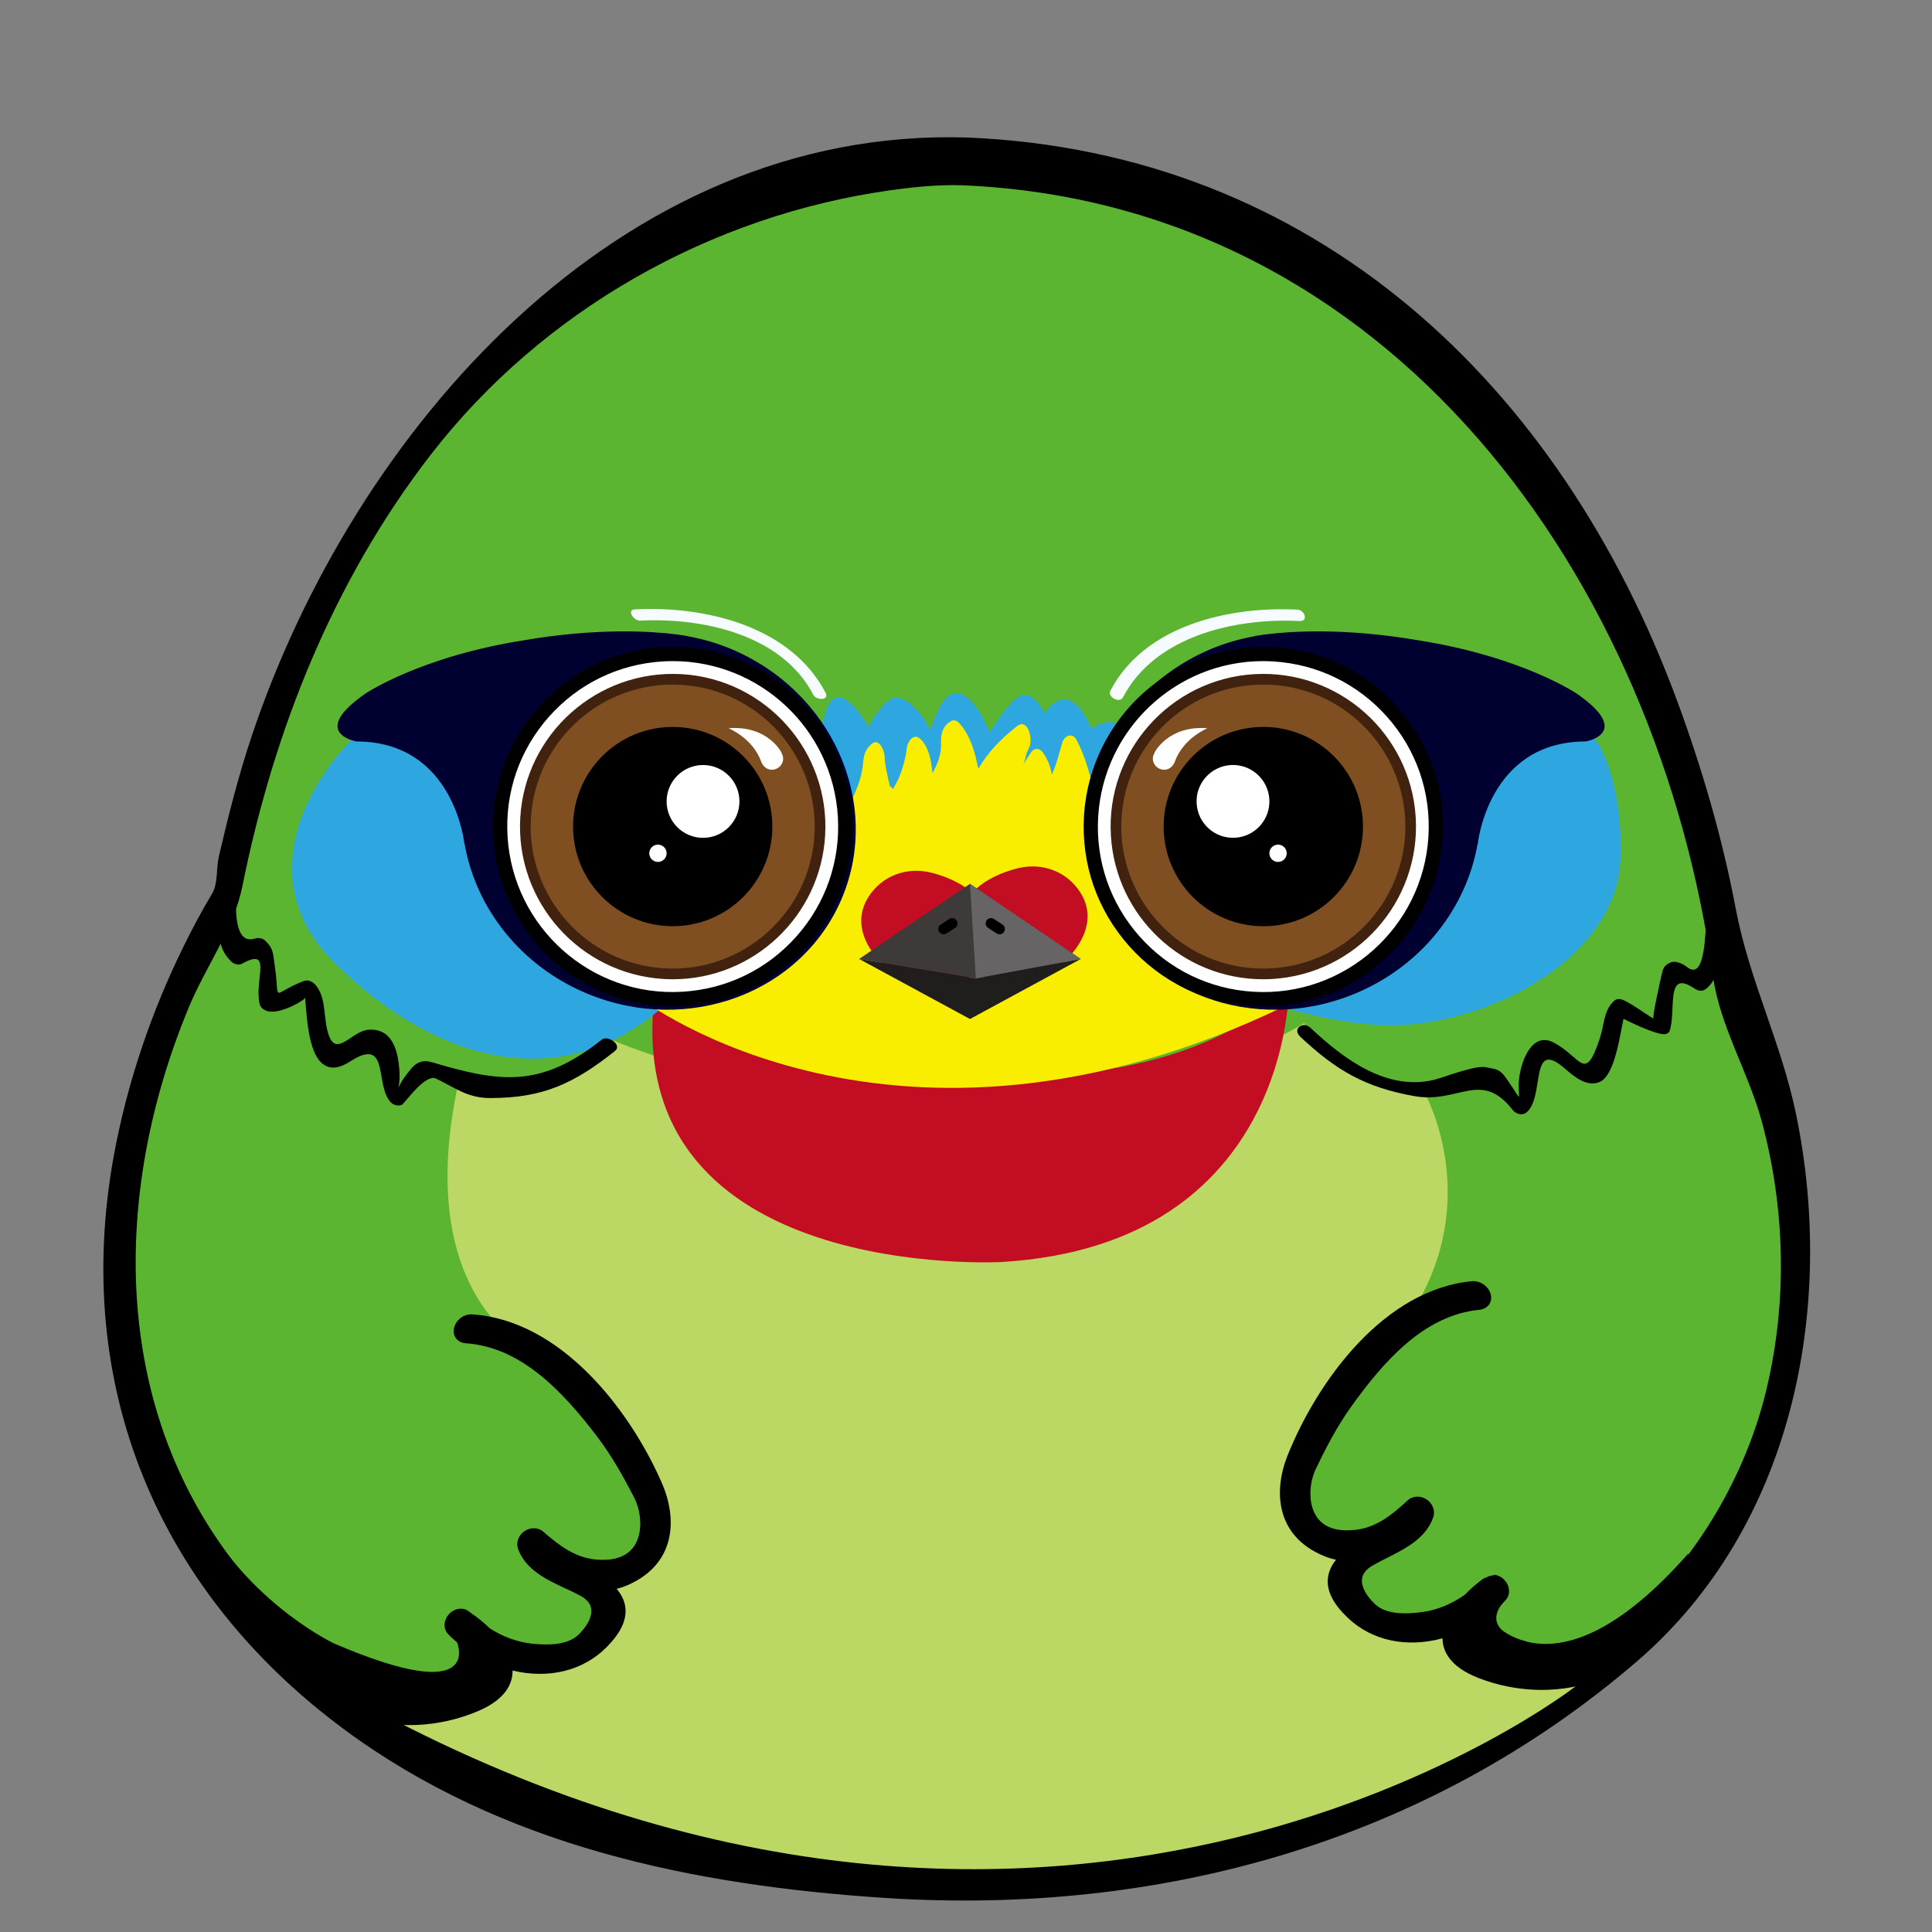 <?xml version="1.0" encoding="utf-8"?>
<!-- Generator: Adobe Illustrator 15.1.0, SVG Export Plug-In . SVG Version: 6.00 Build 0)  -->
<!DOCTYPE svg PUBLIC "-//W3C//DTD SVG 1.1//EN" "http://www.w3.org/Graphics/SVG/1.1/DTD/svg11.dtd">
<svg version="1.1" id="圖層_1" xmlns="http://www.w3.org/2000/svg" xmlns:xlink="http://www.w3.org/1999/xlink" x="0px" y="0px"
	 width="72px" height="72px" viewBox="0 0 72 72" enable-background="new 0 0 72 72" xml:space="preserve">
<rect x="0" y="0" width="72" height="72" fill="#808080" stroke="none"/>
<g>
	<g>
		<path fill="#5CB531" d="M35.951,6.015c0,0-22.1-0.799-27.609,27.686c0,0-14.12,22.062,10.992,33.429c0,0,24.1,9.182,41.139-5.666
			c0,0,11.393-8.58,3.975-25.177C64.447,36.287,61.076,6.787,35.951,6.015z"/>
		<path d="M36.051,5.125C23.012,4.709,13.172,16.103,9.381,27.431c-0.493,1.474-0.875,2.982-1.227,4.495
			c-0.098,0.424-0.026,1.009-0.251,1.38c-0.382,0.632-0.727,1.287-1.054,1.949C5.634,37.718,4.732,40.38,4.24,43.08
			c-1.556,8.54,1.614,16.207,8.586,21.369c5.859,4.337,12.984,5.811,20.137,6.28c10.236,0.672,20.21-2.073,28.048-8.821
			c5.803-4.997,7.416-13.16,5.922-20.389c-0.549-2.659-1.746-4.997-2.246-7.649c-0.5-2.645-1.258-5.239-2.189-7.762
			C58.152,14.343,49.01,5.662,36.051,5.125c-0.686-0.029-1.049,1.744-0.202,1.779c15.985,0.661,25.965,14.671,27.997,29.521
			c0.242,1.776,1.328,3.586,1.807,5.353c0.877,3.245,0.961,6.691,0.188,9.961c-0.771,3.269-2.621,6.352-5.104,8.608
			c-8.189,7.439-19.455,9.544-30.168,8.363c-7.742-0.854-14.856-3.184-20.459-8.89c-5.976-6.086-6.185-14.829-3.053-22.328
			C7.681,36,8.713,34.616,9.033,33.029c1.166-5.8,3.394-11.4,7.031-16.097c4.158-5.369,10.435-8.911,17.138-9.844
			c0.87-0.121,1.768-0.212,2.647-0.184C36.537,6.927,36.898,5.152,36.051,5.125z"/>
	</g>
	<path fill="#BBD764" d="M17.101,40.282c0,0,4.306,0.913,5.49-1.616c0,0,14.23,6.354,26.017-0.538c0,0,0.82,2.52,4.434,2.501
		c0,0,2.332,4.004-0.469,8.354c0,0-6.031,4.839-4.184,8.075c0,0,0.889,0.403,2.102,0.699c0,0-2.047,3.462,3.461,2.784
		c0,0,2.105,2.469,4.773,2.299c0,0-18.811,14.729-44.739,0.894c0,0,4.916,0.194,4.925-2.031c0,0,5.673,0.483,3.325-2.999
		c0,0,3.968,0.463,0.858-6.154c0,0-1.473-1.154-3.515-2.36C19.579,50.188,15.354,48.136,17.101,40.282z"/>
	<path fill="#C30D23" d="M24.375,37.235c0,0,7.868,4.563,16.616,2.648c0,0,4.543-0.45,7.045-3.122c0,0,0.121,9.608-10.693,10.27
		C37.342,47.031,23.265,47.824,24.375,37.235z"/>
	<path fill="#2EA7E0" d="M41.391,26.909c-0.199-0.021-0.453,0.087-0.717,0.233c-0.287-0.663-0.719-1.26-1.24-1.031
		c-0.186,0.082-0.352,0.25-0.508,0.46c-0.311-0.594-0.713-0.917-1.184-0.433c-0.328,0.336-0.596,0.746-0.863,1.157
		c-0.283-0.727-0.957-1.92-1.634-1.276c-0.2,0.19-0.39,0.665-0.583,1.187c-0.13-0.281-0.293-0.544-0.512-0.769
		c-0.283-0.292-0.706-0.642-1.096-0.28c-0.289,0.269-0.51,0.588-0.683,0.938c-0.458-0.781-1.22-1.687-1.581-0.63
		c-0.086,0.253-0.136,0.526-0.173,0.805c-0.167-0.228-0.362-0.45-0.6-0.675c-0.74-0.699-1.148,0.574-1.16,1.084
		c-0.017,0.791,0.207,1.582,0.657,2.222c0.307,1.359,0.521,2.824,1.236,3.988c0.269,0.437,1.218,1.36,1.54,0.388
		c0.061-0.184,0.105-0.371,0.137-0.561c0.1,0.061,0.205,0.117,0.321,0.156c0.509,0.173,0.72-0.422,0.823-0.776
		c0.039-0.13,0.071-0.269,0.1-0.413c0.232,0.322,0.536,0.557,0.954,0.539c0.539-0.023,0.872-0.433,1.124-0.965
		c0.322,0.516,0.762,0.85,1.283,0.509c0.203-0.134,0.377-0.296,0.541-0.471c0.236,0.253,0.529,0.415,0.881,0.415
		c0.414,0,0.682-0.227,0.887-0.545c0.426,1.239,1.26,2.313,1.752,1.283c0.463-0.97,0.984-1.905,1.5-2.848
		C43.051,29.764,42.6,27.037,41.391,26.909z"/>
	<path fill="#2EA7E0" d="M26.913,33.893c0.098-0.365-0.107-0.697-0.383-0.792c-0.473-0.164-0.916-0.197-1.448-0.051
		c-1.042,0.284-1.584,0.06-2.52-0.407c-2.727-1.36-3.711-2.916-1.867-6.52c0.521-1.046-0.251-1.299-1.232-1.112
		c-0.098-0.386-0.548-0.6-1.517-0.376c-4.383,1.011-9.666,6.911-5.614,11.104c2.862,2.963,7.888,5.689,12.4,1.764
		c0.362-0.314,0.715-0.779,0.768-1.192C26.131,35.713,26.637,34.92,26.913,33.893z"/>
	<path fill="#2EA7E0" d="M58.484,26.845c-0.563-0.382-1.404-0.377-2.623,0.231c-1.354,0.677-2.414,2.156-3.668,3.033
		c-2.188,1.532-4.742,1.662-6.83-0.186c-1.27-1.125-2.027,2.007-1.928,3.197c-0.055,0.312-0.078,0.566-0.066,0.69
		c0.127,1.263,0.836,2.105,1.818,2.675c0.082,0.079,0.176,0.144,0.293,0.179c0.016,0.004,0.031,0.006,0.047,0.011
		c1.895,0.926,4.568,1.537,6.287,1.537c3.242,0,7.59-2.005,8.447-5.274C60.666,31.392,60.242,27.167,58.484,26.845z"/>
	<path fill="#FAEE00" d="M47.705,33.743c-0.422-0.544-1.283-0.709-1.873-0.712c-0.568-0.004-1.141,0.025-1.715,0.068
		c0.037-0.062,0.064-0.125,0.074-0.191v0c0.523-0.361,0.332-0.799-0.234-1.075c-0.92-0.447-1.859-0.672-2.891-0.776
		c0.039-0.422,0.07-1.085-0.264-1.252c-0.119-0.834-0.383-1.675-0.688-2.24c-0.152-0.282-0.451-0.146-0.529,0.119
		c-0.105,0.356-0.211,0.801-0.387,1.188c-0.047-0.287-0.146-0.562-0.316-0.807c-0.143-0.204-0.34-0.21-0.479,0.003
		c-0.09,0.136-0.178,0.276-0.264,0.417c0.049-0.134,0.088-0.267,0.113-0.398c0.037-0.083,0.074-0.165,0.111-0.251
		c0.131-0.3-0.055-1.099-0.465-0.773c-0.662,0.528-1.072,0.971-1.437,1.582c-0.011-0.047-0.021-0.093-0.035-0.141
		c-0.122-0.594-0.308-1.168-0.707-1.583c-0.065-0.067-0.176-0.102-0.261-0.055c-0.309,0.169-0.403,0.447-0.388,0.82
		c0.019,0.451-0.144,0.796-0.318,1.133c-0.049-0.502-0.143-0.994-0.462-1.288c-0.238-0.219-0.467,0.094-0.496,0.342
		c-0.037,0.335-0.15,0.805-0.336,1.206c-0.056,0.102-0.113,0.207-0.17,0.313c-0.003,0.004-0.006,0.007-0.008,0.011
		c-0.041-0.046-0.081-0.095-0.115-0.102c-0.102-0.412-0.198-0.869-0.195-1.07c0.002-0.25-0.217-0.78-0.511-0.487
		c-0.224,0.224-0.268,0.381-0.296,0.71c-0.067,0.759-0.432,1.332-0.698,1.986c-0.065,0.099-0.12,0.205-0.165,0.312
		c-1.601,0.288-3.039,0.926-3.688,2.065c-0.114,0.2-0.092,0.378,0.009,0.534c-0.025,0.049-0.052,0.097-0.07,0.15
		c-0.069,0.199-0.061,0.412,0.004,0.626c-0.412,0.08-0.722,0.208-0.918,0.376c-1.533-0.359-2.839-0.105-2.921,2.214
		c-0.007,0.213,0.125,0.354,0.299,0.465l-0.114,0.054c0,0,9.459,7.265,23.981,0.259l-0.072-0.041
		c1.053-0.393,2.002-0.978,2.553-2.088C50.988,34.108,49.152,33.468,47.705,33.743z"/>
	<path fill="#000031" d="M13.609,25.854c0,0,2.03-1.378,5.907-1.991c2.786-0.479,4.808-0.331,5.663-0.224
		c0.018,0.002,0.035,0.002,0.054,0.005c0.022,0.001,0.042,0.001,0.065,0.003l-0.011,0.006c0.008,0.001,0.017,0.003,0.025,0.004
		c0.205,0.029,0.319,0.051,0.319,0.051l-0.006,0.002c0.537,0.098,1.073,0.247,1.6,0.467c3.776,1.573,5.637,5.725,4.16,9.272
		c-1.478,3.548-5.738,5.149-9.513,3.576c-2.484-1.036-4.132-3.188-4.553-5.549h-0.008c0,0-0.366-3.844-4.031-3.844
		C13.281,27.631,11.501,27.324,13.609,25.854z"/>
	<path fill="#C30D23" d="M39.77,35.737c0.701-0.722,1.033-1.621,0.494-2.471c-0.494-0.783-1.422-1.147-2.367-0.901
		c-0.719,0.188-1.608,0.592-1.935,1.327c-0.158,0.355-0.019,0.573,0.224,0.684c-0.019,0.052-0.041,0.103-0.053,0.159
		c-0.125,0.568,0.034,1.298,0.391,1.733C37.326,37.243,38.979,36.548,39.77,35.737z"/>
	<path fill="#C30D23" d="M32.859,35.9c-0.703-0.722-1.035-1.621-0.496-2.471c0.494-0.783,1.422-1.147,2.368-0.901
		c0.719,0.187,1.608,0.592,1.936,1.327c0.158,0.355,0.018,0.573-0.225,0.684c0.019,0.052,0.041,0.103,0.054,0.159
		c0.125,0.568-0.035,1.298-0.392,1.733C35.301,37.406,33.648,36.71,32.859,35.9z"/>
	<g>
		<polygon fill="#3E3A39" points="40.277,35.738 36.367,36.458 32.017,35.738 36.148,32.938 		"/>
		<g>
			<polygon fill="#1F1E1D" points="32.017,35.738 36.148,37.976 40.277,35.738 36.367,36.458 			"/>
			<polygon fill="#666464" points="36.148,32.938 36.367,36.458 40.277,35.738 			"/>
			<path d="M35.275,34.787c-0.091,0.06-0.214,0.035-0.274-0.057l0,0c-0.06-0.091-0.034-0.214,0.057-0.274l0.319-0.209
				c0.092-0.06,0.214-0.035,0.274,0.057l0,0c0.06,0.092,0.034,0.214-0.057,0.274L35.275,34.787z"/>
			<path d="M37.143,34.787c0.09,0.06,0.213,0.035,0.273-0.057l0,0c0.061-0.091,0.035-0.214-0.057-0.274l-0.32-0.209
				c-0.09-0.06-0.212-0.035-0.273,0.057l0,0c-0.06,0.092-0.034,0.214,0.057,0.274L37.143,34.787z"/>
		</g>
	</g>
	<g>
		<g>
			<circle fill="#FFFFFF" cx="25.07" cy="30.804" r="6.431"/>
			<path d="M25.063,37.501c-3.534,0-6.467-2.767-6.678-6.299c-0.106-1.785,0.489-3.505,1.676-4.843s2.824-2.133,4.61-2.239
				c3.706-0.22,6.864,2.621,7.082,6.287c0.106,1.786-0.489,3.505-1.676,4.843c-1.187,1.337-2.824,2.132-4.61,2.239
				C25.333,37.497,25.197,37.501,25.063,37.501z M25.075,24.638c-0.123,0-0.248,0.004-0.372,0.011
				c-1.644,0.098-3.151,0.83-4.245,2.062s-1.642,2.815-1.543,4.459c0.201,3.375,3.103,5.997,6.521,5.789
				c1.645-0.098,3.152-0.83,4.245-2.062c1.094-1.231,1.642-2.816,1.544-4.46C31.031,27.186,28.33,24.638,25.075,24.638z"/>
		</g>
		<g>
			<circle fill="#7F4F21" cx="25.07" cy="30.804" r="5.491"/>
			<path fill="#40220F" d="M25.075,36.494L25.075,36.494c-0.114,0-0.229-0.003-0.344-0.01c-3.132-0.187-5.528-2.886-5.342-6.018
				c0.186-3.115,2.867-5.524,6.019-5.342c3.132,0.187,5.528,2.886,5.342,6.018C30.571,34.143,28.079,36.494,25.075,36.494z
				 M25.065,25.512c-2.794,0-5.113,2.187-5.279,4.978c-0.173,2.913,2.056,5.424,4.969,5.597c2.93,0.174,5.426-2.071,5.598-4.969
				c0.173-2.913-2.056-5.423-4.968-5.597C25.278,25.515,25.171,25.512,25.065,25.512z"/>
		</g>
		<circle cx="25.07" cy="30.804" r="3.713"/>
		<circle fill="#FFFFFF" cx="26.2" cy="29.867" r="1.357"/>
		<circle fill="#FFFFFF" cx="24.52" cy="31.799" r="0.323"/>
		<path fill="#FFFFFF" d="M27.149,27.139c1.476-0.114,1.979,0.914,1.979,0.914l-0.005,0.007c0.042,0.072,0.069,0.152,0.062,0.241
			c-0.019,0.23-0.221,0.402-0.452,0.383c-0.153-0.012-0.274-0.109-0.336-0.239l-0.007-0.002c-0.004-0.011-0.008-0.021-0.012-0.033
			c-0.003-0.007-0.006-0.014-0.008-0.021C28.055,27.504,27.149,27.139,27.149,27.139z"/>
	</g>
	<path fill="#F5FBFE" d="M41.848,25.991c1.203-2.31,4.227-2.968,6.58-2.847c0.348,0.018,0.193-0.411-0.078-0.424
		c-2.508-0.13-5.691,0.568-6.969,3.022C41.26,25.975,41.727,26.223,41.848,25.991L41.848,25.991z"/>
	<path fill="#F5FBFE" d="M30.767,25.819c-1.306-2.509-4.535-3.244-7.105-3.11c-0.326,0.017-0.045,0.434,0.201,0.421
		c2.292-0.119,5.271,0.504,6.444,2.758C30.421,26.11,30.918,26.111,30.767,25.819L30.767,25.819z"/>
	<path fill="#000031" d="M58.768,25.854c0,0-2.029-1.378-5.906-1.991c-2.785-0.479-4.809-0.331-5.662-0.224
		c-0.018,0.002-0.035,0.002-0.055,0.005c-0.021,0.001-0.043,0.001-0.064,0.003l0.01,0.006c-0.008,0.001-0.016,0.003-0.025,0.004
		c-0.205,0.029-0.318,0.051-0.318,0.051l0.006,0.002c-0.537,0.098-1.072,0.247-1.6,0.467c-3.775,1.573-5.639,5.725-4.16,9.272
		c1.479,3.548,5.738,5.149,9.514,3.576c2.484-1.036,4.131-3.188,4.553-5.549h0.008c0,0,0.365-3.844,4.031-3.844
		C59.098,27.631,60.877,27.324,58.768,25.854z"/>
	<g>
		<g>
			<circle fill="#FFFFFF" cx="47.08" cy="30.804" r="6.431"/>
			<path d="M47.086,37.501L47.086,37.501c-0.133,0-0.268-0.004-0.404-0.013c-1.785-0.106-3.422-0.901-4.609-2.239
				c-1.188-1.338-1.783-3.058-1.676-4.843c0.219-3.666,3.377-6.508,7.082-6.287c1.785,0.106,3.422,0.901,4.609,2.239
				s1.783,3.058,1.676,4.843C53.555,34.734,50.621,37.501,47.086,37.501z M47.074,24.638c-3.254,0-5.955,2.548-6.148,5.8
				c-0.1,1.644,0.449,3.229,1.543,4.46c1.092,1.232,2.602,1.964,4.244,2.062c3.41,0.206,6.32-2.413,6.521-5.789
				c0.098-1.644-0.449-3.228-1.543-4.459s-2.602-1.964-4.244-2.062C47.322,24.642,47.197,24.638,47.074,24.638z"/>
		</g>
		<g>
			<circle fill="#7F4F21" cx="47.08" cy="30.804" r="5.492"/>
			<path fill="#40220F" d="M47.074,36.494c-3.004,0-5.496-2.351-5.674-5.352c-0.188-3.132,2.209-5.831,5.342-6.018
				c3.154-0.183,5.832,2.228,6.018,5.342c0.186,3.131-2.211,5.831-5.342,6.018C47.303,36.491,47.189,36.494,47.074,36.494z
				 M47.084,25.512c-0.105,0-0.213,0.003-0.318,0.009c-2.914,0.174-5.143,2.685-4.969,5.597c0.172,2.897,2.66,5.143,5.598,4.969
				c2.912-0.173,5.143-2.684,4.969-5.597C52.197,27.698,49.879,25.512,47.084,25.512z"/>
		</g>
		<circle cx="47.08" cy="30.804" r="3.714"/>
		<path fill="#FFFFFF" d="M47.305,29.787c0.043,0.747-0.527,1.39-1.275,1.433c-0.748,0.045-1.389-0.525-1.434-1.273
			c-0.047-0.749,0.525-1.39,1.273-1.436C46.617,28.467,47.26,29.038,47.305,29.787z"/>
		<circle fill="#FFFFFF" cx="47.629" cy="31.799" r="0.323"/>
		<path fill="#FFFFFF" d="M45,27.139c-1.475-0.114-1.979,0.914-1.979,0.914l0.006,0.007c-0.043,0.072-0.07,0.152-0.063,0.241
			c0.018,0.23,0.221,0.402,0.453,0.383c0.152-0.012,0.273-0.109,0.336-0.239l0.006-0.002c0.006-0.011,0.01-0.021,0.014-0.033
			c0.002-0.007,0.006-0.014,0.008-0.021C44.096,27.504,45,27.139,45,27.139z"/>
	</g>
	<path d="M8.154,33.273c0.071,1.033-0.245,1.874,0.473,2.569c0.086,0.083,0.271,0.138,0.383,0.076
		c1.171-0.647,0.459,0.59,0.664,1.486c0.039,0.172,0.196,0.266,0.359,0.291c0.482,0.075,1.345-0.432,1.336-0.517
		c0.062,0.621,0.101,2.011,0.641,2.456c0.333,0.273,0.718,0.129,1.032-0.073c1.512-0.977,0.898,0.906,1.537,1.536
		c0.096,0.095,0.335,0.154,0.44,0.04c0.188-0.203,0.862-1.115,1.223-0.944c0.735,0.347,1.166,0.728,2.034,0.728
		c1.978,0,3.124-0.55,4.646-1.756c0.272-0.216-0.258-0.609-0.503-0.415c-2.282,1.809-3.774,1.591-6.328,0.835
		c-0.334-0.099-0.575,0.007-0.774,0.248c-0.796,0.963-0.298,0.96-0.461-0.228c-0.099-0.724-0.39-1.284-1.13-1.229
		c-0.672,0.05-1.301,1.256-1.559-0.13c-0.099-0.53-0.053-1.132-0.415-1.548c-0.106-0.124-0.282-0.198-0.441-0.135
		c-1.257,0.494-0.862,0.849-1.073-0.58c-0.068-0.464-0.039-0.621-0.356-0.928c-0.101-0.099-0.255-0.115-0.383-0.076
		c-0.797,0.241-0.689-1.161-0.723-1.656C8.754,33.016,8.128,32.89,8.154,33.273L8.154,33.273z"/>
	<path d="M63.6,34.234c-0.063,0.351-0.014,2.372-0.729,1.806c-0.148-0.118-0.428-0.254-0.619-0.171
		c-0.244,0.108-0.281,0.238-0.332,0.471c-0.047,0.209-0.355,1.589-0.301,1.623c-0.457-0.282-0.676-0.473-1.092-0.68
		c-0.109-0.055-0.266-0.082-0.365,0.009c-0.412,0.374-0.361,0.864-0.547,1.423c-0.551,1.661-0.68,0.688-1.699,0.146
		c-0.711-0.379-1.094,0.396-1.24,0.987c-0.258,1.039,0.271,1.5-0.545,0.334c-0.24-0.342-0.363-0.336-0.781-0.413
		c-0.398-0.072-1.568,0.392-1.904,0.473c-1.791,0.428-3.393-0.799-4.611-1.94c-0.277-0.259-0.693,0.039-0.377,0.335
		c1.352,1.266,2.42,1.882,4.238,2.21c1.668,0.302,2.49-1.002,3.68,0.521c0.111,0.143,0.344,0.218,0.498,0.099
		c0.717-0.554,0.105-2.797,1.424-1.662c0.344,0.297,0.83,0.729,1.324,0.513c0.57-0.249,0.756-1.817,0.883-2.349
		c0,0,1.154,0.593,1.543,0.573c0.059-0.002,0.146-0.049,0.168-0.107c0.268-0.765-0.17-2.331,0.906-1.611
		c0.133,0.089,0.297,0.148,0.439,0.04c0.688-0.523,0.527-1.664,0.664-2.443C64.277,34.11,63.66,33.887,63.6,34.234L63.6,34.234z"/>
	<path d="M24.666,55.267c-1.208-2.764-3.782-6.066-7.063-6.283l-0.067-0.001c-0.371,0.015-0.625,0.332-0.629,0.619
		c-0.003,0.252,0.182,0.44,0.45,0.458c2.078,0.138,3.636,1.827,4.885,3.462c0.58,0.758,1.047,1.618,1.389,2.283
		c0.248,0.481,0.343,1.236,0.043,1.749c-0.25,0.43-0.726,0.624-1.441,0.567c-0.801-0.064-1.397-0.528-1.987-1.04
		c-0.256-0.222-0.676-0.141-0.869,0.15c-0.104,0.158-0.128,0.344-0.064,0.511c0.292,0.77,1.068,1.132,1.752,1.451
		c0.198,0.093,0.394,0.184,0.576,0.284c0.233,0.128,0.365,0.289,0.392,0.481c0.04,0.271-0.127,0.616-0.456,0.945
		c-0.235,0.236-0.59,0.36-1.084,0.379c-0.262,0.011-0.515-0.012-0.681-0.029c-0.539-0.058-1.091-0.265-1.559-0.568
		c-0.218-0.213-0.473-0.422-0.697-0.57l-0.108-0.082c-0.282-0.188-0.692-0.032-0.833,0.304c-0.084,0.202-0.054,0.41,0.081,0.557
		c0.1,0.108,0.22,0.214,0.342,0.317l-0.003,0.002c0,0,1.022,2.441-4.589,0.033c0,0-2.872-1.352-4.729-4.434l1.467,3.228
		c0,0,1.414,1.325,1.995,1.917c-0.003,0.007-0.008,0.011-0.011,0.017c-0.079,0.161-0.063,0.338,0.045,0.485
		c0.882,1.214,2.49,1.896,4.299,1.826c0.794-0.03,1.599-0.213,2.325-0.526c1.028-0.444,1.271-1.034,1.265-1.503
		c1.333,0.321,2.621,0.016,3.497-0.863c0.513-0.516,0.746-0.986,0.711-1.438c-0.022-0.298-0.159-0.544-0.331-0.745
		c0.154-0.036,0.303-0.087,0.447-0.152C25.21,58.255,25.236,56.572,24.666,55.267z"/>
	<path d="M62.914,57.899c-5.102,5.799-7.479,2.343-7.479,2.343v-0.013c0.262-0.192,0.502-0.396,0.686-0.609
		c0.133-0.152,0.154-0.372,0.059-0.572c-0.096-0.196-0.275-0.331-0.469-0.358l-0.219,0.05l-0.217,0.094
		c-0.256,0.189-0.504,0.405-0.68,0.594c-0.494,0.35-1.039,0.573-1.578,0.646c-0.154,0.021-0.33,0.041-0.514,0.048
		c-0.58,0.022-0.994-0.09-1.262-0.344c-0.338-0.32-0.514-0.659-0.482-0.931c0.02-0.193,0.148-0.359,0.377-0.495
		c0.178-0.104,0.371-0.201,0.566-0.3c0.674-0.34,1.439-0.726,1.709-1.504c0.061-0.173,0.027-0.362-0.088-0.52
		c-0.207-0.277-0.617-0.339-0.865-0.112c-0.574,0.529-1.154,1.011-1.955,1.099c-0.695,0.074-1.176-0.095-1.443-0.501
		c-0.33-0.503-0.262-1.272-0.023-1.772c0.322-0.676,0.764-1.55,1.32-2.323c1.199-1.671,2.705-3.407,4.777-3.607
		c0.273-0.026,0.453-0.225,0.436-0.483c-0.02-0.288-0.301-0.6-0.711-0.584c0,0-0.002,0-0.002,0.001
		c-3.273,0.313-5.746,3.692-6.871,6.491c-0.531,1.322-0.453,3.003,1.354,3.751c0.145,0.061,0.295,0.105,0.451,0.138
		c-0.166,0.206-0.295,0.457-0.309,0.756c-0.021,0.453,0.225,0.916,0.754,1.416c0.902,0.853,2.193,1.118,3.521,0.757
		c0.006,0.47,0.268,1.052,1.309,1.465c0.832,0.331,1.744,0.487,2.639,0.453c1.68-0.065,3.154-0.794,3.945-1.95
		c0.1-0.146,0.109-0.324,0.031-0.479c0.176-0.114,0.299-0.202,0.314-0.233c0.064-0.127,0.938-1.398,0.918-1.375
		C62.896,58.956,62.914,57.899,62.914,57.899z"/>
	<path d="M55.994,59.759c0,0-0.912,0.949,0.881,1.414l-0.557,0.466l-1.453-0.793c0,0-0.266-1.064-0.148-1.087
		c0.117-0.021,0.688-0.466,0.688-0.466L55.994,59.759z"/>
</g>
</svg>
